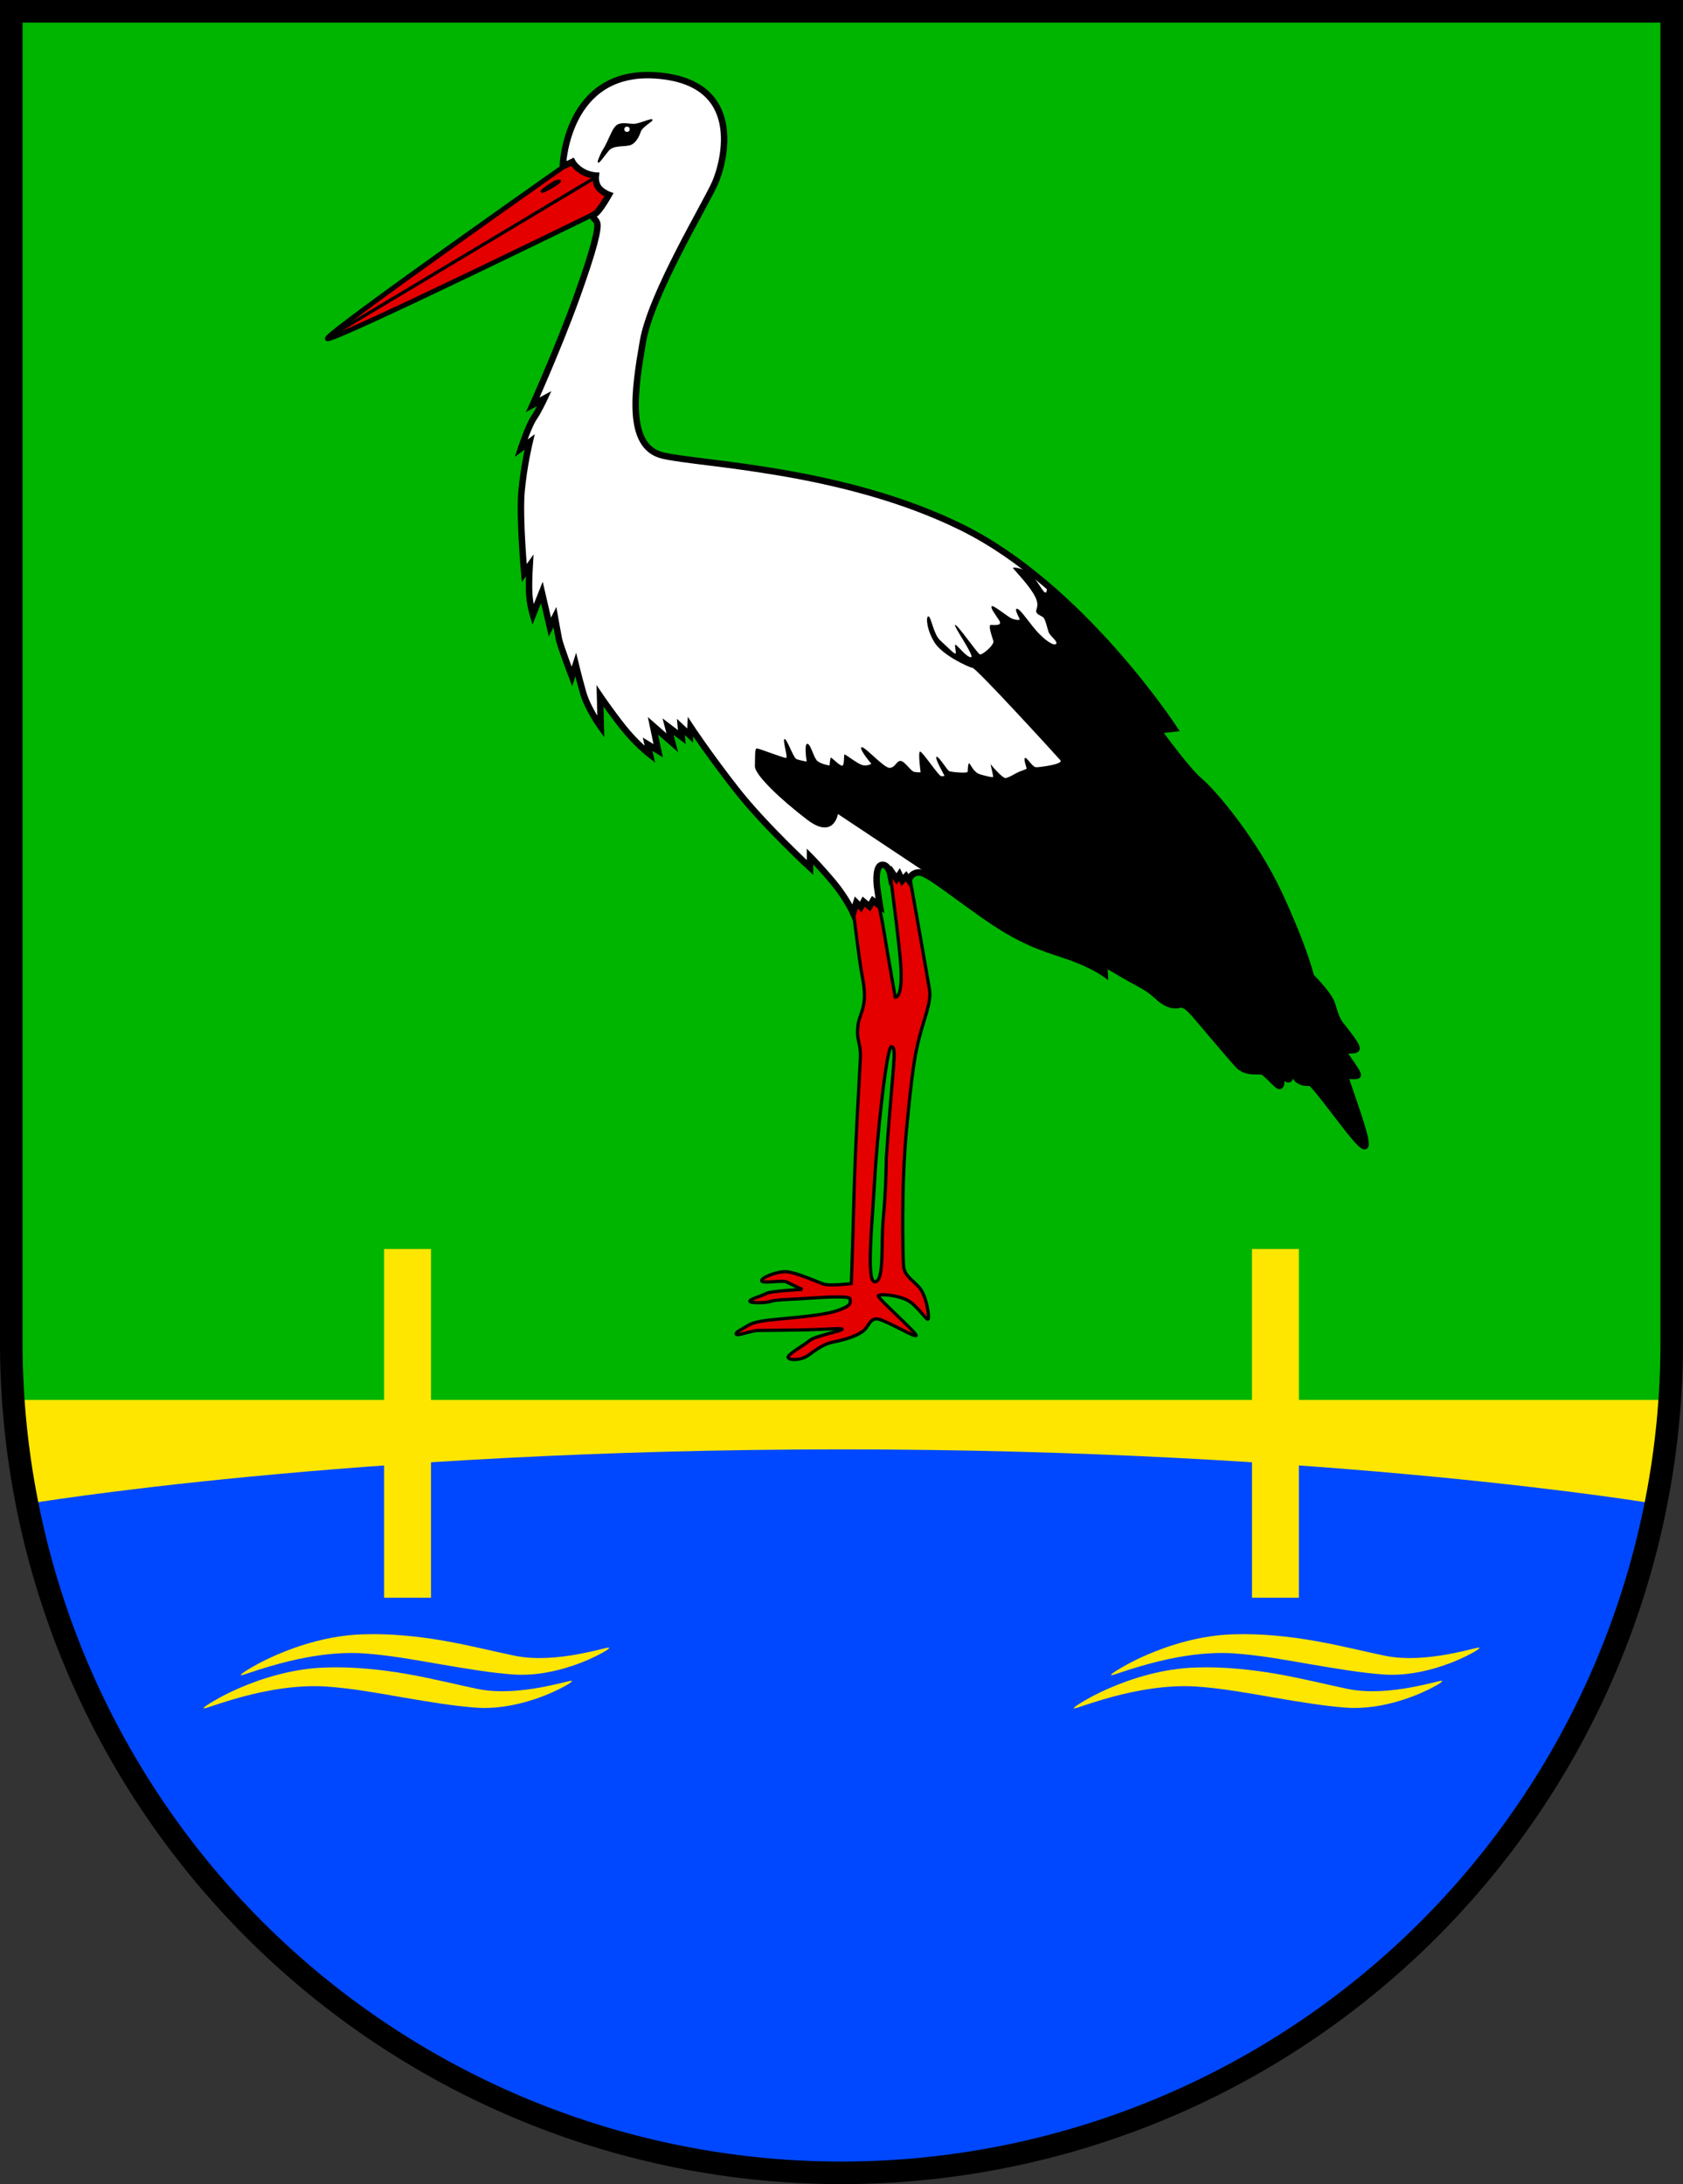 <?xml version="1.0" encoding="UTF-8" standalone="no"?>
<!-- Created with Inkscape (http://www.inkscape.org/) -->

<svg
   width="104.404mm"
   height="135.482mm"
   viewBox="0 0 104.404 135.482"
   version="1.1"
   id="svg5"
   inkscape:version="1.2.2 (732a01da63, 2022-12-09)"
   sodipodi:docname="DEU Samtgemeinde Rethem (Aller) COA.svg"
   xmlns:inkscape="http://www.inkscape.org/namespaces/inkscape"
   xmlns:sodipodi="http://sodipodi.sourceforge.net/DTD/sodipodi-0.dtd"
   xmlns="http://www.w3.org/2000/svg"
   xmlns:svg="http://www.w3.org/2000/svg">
  <rect x="0" y="0" width="104.404" height="135.482" fill="#333333" stroke="none"/>
  <sodipodi:namedview
     id="namedview7"
     pagecolor="#9e9e9e"
     bordercolor="#666666"
     borderopacity="1.0"
     inkscape:showpageshadow="2"
     inkscape:pageopacity="0"
     inkscape:pagecheckerboard="0"
     inkscape:deskcolor="#8c8c8c"
     inkscape:document-units="mm"
     showgrid="false"
     inkscape:zoom="1.0453483"
     inkscape:cx="392.69208"
     inkscape:cy="257.80881"
     inkscape:current-layer="layer1" />
  <defs
     id="defs2">
    <inkscape:path-effect
       effect="powerstroke"
       id="path-effect1972"
       is_visible="true"
       lpeversion="1"
       offset_points="0.2,0.1 | 1.493,0.737 | 2.8,0.1"
       not_jump="false"
       sort_points="true"
       interpolator_type="CentripetalCatmullRom"
       interpolator_beta="0.2"
       start_linecap_type="zerowidth"
       linejoin_type="round"
       miter_limit="4"
       scale_width="1"
       end_linecap_type="zerowidth" />
    <inkscape:path-effect
       effect="powerstroke"
       id="path-effect1978"
       is_visible="true"
       lpeversion="1"
       offset_points="0.2,0.1 | 1.493,0.737 | 2.8,0.1"
       not_jump="false"
       sort_points="true"
       interpolator_type="CentripetalCatmullRom"
       interpolator_beta="0.2"
       start_linecap_type="zerowidth"
       linejoin_type="round"
       miter_limit="4"
       scale_width="1"
       end_linecap_type="zerowidth" />
    <inkscape:path-effect
       effect="powerstroke"
       id="path-effect1992"
       is_visible="true"
       lpeversion="1"
       offset_points="0.2,0.1 | 1.493,0.737 | 2.8,0.1"
       not_jump="false"
       sort_points="true"
       interpolator_type="CentripetalCatmullRom"
       interpolator_beta="0.2"
       start_linecap_type="zerowidth"
       linejoin_type="round"
       miter_limit="4"
       scale_width="1"
       end_linecap_type="zerowidth" />
    <inkscape:path-effect
       effect="powerstroke"
       id="path-effect1996"
       is_visible="true"
       lpeversion="1"
       offset_points="0.2,0.1 | 1.493,0.737 | 2.8,0.1"
       not_jump="false"
       sort_points="true"
       interpolator_type="CentripetalCatmullRom"
       interpolator_beta="0.2"
       start_linecap_type="zerowidth"
       linejoin_type="round"
       miter_limit="4"
       scale_width="1"
       end_linecap_type="zerowidth" />
  </defs>
  <g
     inkscape:label="Ebene 1"
     inkscape:groupmode="layer"
     id="layer1"
     transform="translate(-572.002,-84.534)">
    <g
       id="g2233"
       transform="translate(518.197,3.366)">
      <path
         id="path1646"
         style="fill:#00b500;fill-opacity:1;stroke:none;stroke-width:1.4;stroke-dasharray:none"
         d="m 54.505,81.868 v 82.58 a 51.502,51.502 0 0 0 51.502,51.502 51.502,51.502 0 0 0 51.502,-51.502 51.502,51.502 0 0 0 0,-5.2e-4 V 81.868 Z" />
      <path
         id="path2029"
         style="fill:#0048ff;fill-opacity:1;stroke:none;stroke-width:0.2;stroke-dasharray:none"
         d="m 68.743,169.461 -13.67,2.385 a 51.502,51.502 0 0 0 50.934,44.104 51.502,51.502 0 0 0 50.968,-44.128 l -11.702,-1.3 -24.583,-0.779 H 87.319 Z" />
      <path
         style="fill:#ffe600;fill-opacity:1;stroke:none;stroke-width:0.2;stroke-dasharray:none"
         d="m 156.527,174.456 c 0,0 -20.035,-3.382 -50.52,-3.382 -30.485,0 -50.52,3.382 -50.52,3.382 l -0.981,-3.382 0.123,-3.067 H 157.385 v 3.067 z"
         id="path1741"
         sodipodi:nodetypes="czc" />
      <rect
         style="fill:#ffe600;fill-opacity:1;stroke:none;stroke-width:0.2;stroke-dasharray:none"
         id="rect1912"
         width="2.91"
         height="21.63"
         x="77.632"
         y="158.646" />
      <rect
         style="fill:#ffe600;fill-opacity:1;stroke:none;stroke-width:0.2;stroke-dasharray:none"
         id="rect1914"
         width="2.91"
         height="21.63"
         x="-134.381"
         y="158.646"
         inkscape:transform-center-x="-26.919192"
         inkscape:transform-center-y="-25.798729"
         transform="scale(-1,1)" />
      <g
         id="g1982"
         style="fill:#ffff00">
        <path
           style="fill:#ffe600;fill-opacity:1;fill-rule:nonzero;stroke:none;stroke-width:0.2;stroke-dasharray:none"
           d="m 68.744,185.074 c 0.008,0.015 0.056,0.022 0.458,-0.116 0.169,-0.058 1.032,-0.352 1.967,-0.602 0.653,-0.174 1.492,-0.37 2.416,-0.501 0.86,-0.122 1.789,-0.187 2.727,-0.131 1.632,0.109 3.311,0.42 4.75,0.67 -1.45e-4,-3e-5 0.066,0.011 0.066,0.011 0.724,0.125 1.564,0.266 2.322,0.378 0.733,0.108 1.453,0.199 2.115,0.248 0.788,0.066 1.564,-0.008 2.258,-0.139 0.751,-0.143 1.421,-0.356 1.937,-0.552 0.811,-0.308 1.333,-0.604 1.526,-0.715 0.304,-0.175 0.316,-0.226 0.309,-0.241 -0.007,-0.015 -0.05,-0.029 -0.384,0.056 -0.13,0.033 -0.867,0.217 -1.605,0.35 -0.523,0.094 -1.184,0.189 -1.888,0.219 -0.656,0.028 -1.339,-0.002 -1.993,-0.136 -0.623,-0.129 -1.301,-0.286 -2.024,-0.447 -0.775,-0.173 -1.547,-0.337 -2.32,-0.473 -0.022,-0.004 -0.045,-0.008 -0.067,-0.012 -1.457,-0.252 -3.25,-0.456 -4.985,-0.394 -1.038,0.028 -2.036,0.201 -2.92,0.43 -0.956,0.247 -1.789,0.56 -2.429,0.837 -0.999,0.432 -1.633,0.821 -1.864,0.964 -0.366,0.227 -0.38,0.282 -0.372,0.297 z"
           id="path1970"
           inkscape:path-effect="#path-effect1972"
           inkscape:original-d="m 68.744173,185.07441 c 0,0 3.689385,-1.99221 7.575862,-1.93855 3.264805,0.0451 6.783632,0.96544 9.32337,1.31607 2.834363,0.3913 5.949946,-1.06859 5.949946,-1.06859"
           sodipodi:nodetypes="cssc" />
        <path
           style="fill:#ffe600;fill-opacity:1;fill-rule:nonzero;stroke:none;stroke-width:0.2;stroke-dasharray:none"
           d="m 66.436,187.132 c 0.008,0.015 0.056,0.022 0.458,-0.116 0.169,-0.058 1.032,-0.352 1.967,-0.602 0.653,-0.174 1.492,-0.37 2.416,-0.501 0.86,-0.122 1.789,-0.187 2.727,-0.131 1.632,0.109 3.311,0.42 4.75,0.67 -1.45e-4,-3e-5 0.066,0.011 0.066,0.011 0.724,0.125 1.564,0.266 2.322,0.378 0.733,0.108 1.453,0.199 2.115,0.248 0.788,0.066 1.564,-0.008 2.258,-0.139 0.751,-0.143 1.421,-0.356 1.937,-0.552 0.811,-0.308 1.333,-0.604 1.526,-0.715 0.304,-0.175 0.316,-0.226 0.309,-0.241 -0.007,-0.015 -0.05,-0.029 -0.384,0.056 -0.13,0.033 -0.867,0.217 -1.605,0.35 -0.523,0.094 -1.184,0.189 -1.888,0.219 -0.656,0.028 -1.339,-0.002 -1.993,-0.136 -0.623,-0.129 -1.301,-0.286 -2.024,-0.447 -0.775,-0.173 -1.547,-0.337 -2.32,-0.473 -0.022,-0.004 -0.045,-0.008 -0.067,-0.012 -1.457,-0.252 -3.25,-0.456 -4.985,-0.394 -1.038,0.028 -2.036,0.201 -2.92,0.43 -0.956,0.247 -1.789,0.56 -2.429,0.837 -0.999,0.432 -1.633,0.821 -1.864,0.964 -0.366,0.227 -0.38,0.282 -0.372,0.297 z"
           id="path1974"
           inkscape:path-effect="#path-effect1978"
           inkscape:original-d="m 66.436057,187.13225 c 0,0 3.689385,-1.99221 7.575862,-1.93855 3.264805,0.0451 6.783632,0.96544 9.32337,1.31607 2.834363,0.3913 5.949946,-1.06859 5.949946,-1.06859"
           sodipodi:nodetypes="cssc" />
      </g>
      <g
         id="g1988"
         transform="translate(53.984)"
         inkscape:transform-center-x="-26.9918"
         inkscape:transform-center-y="-14.349249"
         style="fill:#ffff00">
        <path
           style="fill:#ffe600;fill-opacity:1;fill-rule:nonzero;stroke:none;stroke-width:0.2;stroke-dasharray:none"
           d="m 68.744,185.074 c 0.008,0.015 0.056,0.022 0.458,-0.116 0.169,-0.058 1.032,-0.352 1.967,-0.602 0.653,-0.174 1.492,-0.37 2.416,-0.501 0.86,-0.122 1.789,-0.187 2.727,-0.131 1.632,0.109 3.311,0.42 4.75,0.67 -1.45e-4,-3e-5 0.066,0.011 0.066,0.011 0.724,0.125 1.564,0.266 2.322,0.378 0.733,0.108 1.453,0.199 2.115,0.248 0.788,0.066 1.564,-0.008 2.258,-0.139 0.751,-0.143 1.421,-0.356 1.937,-0.552 0.811,-0.308 1.333,-0.604 1.526,-0.715 0.304,-0.175 0.316,-0.226 0.309,-0.241 -0.007,-0.015 -0.05,-0.029 -0.384,0.056 -0.13,0.033 -0.867,0.217 -1.605,0.35 -0.523,0.094 -1.184,0.189 -1.888,0.219 -0.656,0.028 -1.339,-0.002 -1.993,-0.136 -0.623,-0.129 -1.301,-0.286 -2.024,-0.447 -0.775,-0.173 -1.547,-0.337 -2.32,-0.473 -0.022,-0.004 -0.045,-0.008 -0.067,-0.012 -1.457,-0.252 -3.25,-0.456 -4.985,-0.394 -1.038,0.028 -2.036,0.201 -2.92,0.43 -0.956,0.247 -1.789,0.56 -2.429,0.837 -0.999,0.432 -1.633,0.821 -1.864,0.964 -0.366,0.227 -0.38,0.282 -0.372,0.297 z"
           id="path1984"
           inkscape:path-effect="#path-effect1992"
           inkscape:original-d="m 68.744173,185.07441 c 0,0 3.689385,-1.99221 7.575862,-1.93855 3.264805,0.0451 6.783632,0.96544 9.32337,1.31607 2.834363,0.3913 5.949946,-1.06859 5.949946,-1.06859"
           sodipodi:nodetypes="cssc" />
        <path
           style="fill:#ffe600;fill-opacity:1;fill-rule:nonzero;stroke:none;stroke-width:0.2;stroke-dasharray:none"
           d="m 66.436,187.132 c 0.008,0.015 0.056,0.022 0.458,-0.116 0.169,-0.058 1.032,-0.352 1.967,-0.602 0.653,-0.174 1.492,-0.37 2.416,-0.501 0.86,-0.122 1.789,-0.187 2.727,-0.131 1.632,0.109 3.311,0.42 4.75,0.67 -1.45e-4,-3e-5 0.066,0.011 0.066,0.011 0.724,0.125 1.564,0.266 2.322,0.378 0.733,0.108 1.453,0.199 2.115,0.248 0.788,0.066 1.564,-0.008 2.258,-0.139 0.751,-0.143 1.421,-0.356 1.937,-0.552 0.811,-0.308 1.333,-0.604 1.526,-0.715 0.304,-0.175 0.316,-0.226 0.309,-0.241 -0.007,-0.015 -0.05,-0.029 -0.384,0.056 -0.13,0.033 -0.867,0.217 -1.605,0.35 -0.523,0.094 -1.184,0.189 -1.888,0.219 -0.656,0.028 -1.339,-0.002 -1.993,-0.136 -0.623,-0.129 -1.301,-0.286 -2.024,-0.447 -0.775,-0.173 -1.547,-0.337 -2.32,-0.473 -0.022,-0.004 -0.045,-0.008 -0.067,-0.012 -1.457,-0.252 -3.25,-0.456 -4.985,-0.394 -1.038,0.028 -2.036,0.201 -2.92,0.43 -0.956,0.247 -1.789,0.56 -2.429,0.837 -0.999,0.432 -1.633,0.821 -1.864,0.964 -0.366,0.227 -0.38,0.282 -0.372,0.297 z"
           id="path1986"
           inkscape:path-effect="#path-effect1996"
           inkscape:original-d="m 66.436057,187.13225 c 0,0 3.689385,-1.99221 7.575862,-1.93855 3.264805,0.0451 6.783632,0.96544 9.32337,1.31607 2.834363,0.3913 5.949946,-1.06859 5.949946,-1.06859"
           sodipodi:nodetypes="cssc" />
      </g>
      <path
         id="path2142"
         style="fill:none;fill-opacity:1;stroke:#000000;stroke-width:1.4;stroke-dasharray:none"
         d="m 54.505,81.868 v 82.58 a 51.502,51.502 0 0 0 51.502,51.502 51.502,51.502 0 0 0 51.502,-51.502 51.502,51.502 0 0 0 0,-5.2e-4 V 81.868 Z" />
      <g
         id="g1592"
         transform="translate(0.445,0.445)">
        <path
           id="path1542"
           style="fill:#e50000;fill-opacity:1;stroke:#000000;stroke-width:0.2;stroke-dasharray:none"
           d="m 107.23,132.508 -1.066,3.663 c 0,0 0.492,4.149 0.688,5.132 0.197,0.983 0.157,1.573 0,2.085 -0.157,0.511 -0.275,0.668 -0.295,1.298 -0.02,0.629 0.217,0.826 0.177,1.691 -0.039,0.865 -0.311,5.209 -0.394,8.407 -0.083,3.198 -0.167,5.562 -0.167,5.562 0,0 -1.349,0.166 -1.738,0.027 -0.389,-0.139 -1.71,-0.736 -2.308,-0.764 -0.598,-0.028 -1.585,0.389 -1.516,0.57 0.07,0.181 1.293,-0.07 1.558,0.069 0.264,0.139 0.959,0.459 0.959,0.459 0,0 -1.96,0.097 -2.225,0.25 -0.264,0.153 -1.071,0.362 -1.029,0.487 0.042,0.125 0.987,0.111 1.307,0 0.32,-0.111 1.224,-0.111 2.419,-0.195 1.196,-0.083 2.475,-0.139 2.489,0.042 0.014,0.181 0.125,0.348 -0.403,0.584 -0.528,0.236 -1.168,0.389 -2.795,0.556 -1.627,0.167 -2.6,0.195 -3.101,0.501 -0.501,0.306 -0.834,0.431 -0.751,0.556 0.083,0.125 0.89,-0.236 1.418,-0.236 0.528,0 1.766,-0.014 3.045,-0.042 1.279,-0.028 2.114,-0.125 2.1,-0.028 -0.014,0.097 -1.697,0.417 -2.016,0.696 -0.32,0.278 -1.418,0.876 -1.335,1.057 0.083,0.181 0.737,0.153 1.113,-0.056 0.375,-0.209 0.917,-0.765 1.724,-0.918 0.806,-0.153 1.571,-0.431 1.891,-0.737 0.32,-0.306 0.375,-0.792 0.904,-0.667 0.528,0.125 2.183,1.112 2.308,1.015 0.125,-0.097 -2.433,-2.35 -2.35,-2.475 0.083,-0.125 1.07,-0.056 1.724,0.236 0.653,0.292 1.251,1.293 1.363,1.224 0.111,-0.07 -0.084,-1.404 -0.501,-1.919 -0.417,-0.514 -0.973,-0.751 -1.015,-1.391 -0.042,-0.64 -0.162,-4.847 0.192,-8.544 0.354,-3.697 0.511,-4.582 0.826,-5.781 0.315,-1.199 0.708,-2.045 0.59,-2.812 -0.118,-0.767 -1.318,-7.511 -1.318,-7.511 l -1.311,-1.107 c 0.018,0.206 0.531,3.839 0.798,6.495 0.275,2.733 -0.293,2.596 -0.293,2.596 0,0 -0.413,-2.301 -0.708,-4.129 -0.295,-1.829 -1.101,-4.936 -1.101,-4.936 l 1.225,-0.092 z m 1.432,13.139 c 0.364,0.012 0.07,1.21 -0.32,6.911 0,0 -9e-5,1.724 -0.195,3.837 -0.141,1.529 0.086,3.871 -0.528,3.838 -0.537,-0.029 -0.139,-3.754 -1.2e-4,-6.312 0.139,-2.558 0.738,-8.283 1.043,-8.273 z"
           sodipodi:nodetypes="ccssssscssssccssssssssssssssssssssssssssccscscccscssss" />
        <path
           style="fill:#e50000;fill-opacity:1;stroke:#000000;stroke-width:0.3;stroke-dasharray:none"
           d="m 89.615,90.151 c 0,0 -15.95,11.184 -15.95,11.573 0,0.389 18.518,-8.693 18.518,-8.693 l -0.167,-2.219 z"
           id="path1467"
           sodipodi:nodetypes="csccc" />
        <g
           id="g1465">
          <path
             style="fill:#ffffff;stroke:none;stroke-width:0.4;stroke-dasharray:none"
             d="m 88.27,91.043 c 0,0 0.177,-6.017 5.761,-5.643 5.584,0.374 4.267,5.329 3.697,6.646 -0.57,1.317 -3.972,6.902 -4.483,9.851 -0.511,2.95 -1.062,6.528 1.219,7.079 2.281,0.551 11.209,0.812 18.606,4.483 7.397,3.671 13.126,12.458 13.126,12.458 l -1.001,0.111 c 0,0 1.808,2.503 2.586,3.142 0.779,0.64 3.393,3.671 4.978,7.119 1.585,3.448 1.919,5.006 1.919,5.006 0,0 1.112,1.098 1.307,1.71 0.195,0.612 0.264,0.932 0.556,1.307 0.292,0.375 1.098,1.349 0.959,1.488 -0.139,0.139 -0.793,0.042 -0.848,0.083 -0.056,0.042 1.043,1.446 0.932,1.543 -0.111,0.097 -0.626,0 -0.765,0 -0.139,0 1.557,4.241 1.21,4.394 -0.348,0.153 -3.128,-4.018 -3.434,-3.949 -0.306,0.07 -0.556,-0.07 -0.695,-0.153 -0.139,-0.083 -0.125,-0.278 -0.348,-0.278 -0.222,0 -0.132,0.236 -0.271,0.236 -0.139,0 -0.25,-0.292 -0.375,-0.278 -0.125,0.014 0.007,0.626 -0.146,0.688 -0.153,0.063 -0.862,-0.876 -1.14,-0.904 -0.278,-0.028 -0.987,0.097 -1.439,-0.382 -0.452,-0.48 -2.496,-2.92 -2.746,-3.198 -0.25,-0.278 -0.584,-0.64 -0.904,-0.556 -0.32,0.083 -0.765,0.042 -1.377,-0.528 -0.612,-0.57 -1.071,-0.737 -1.919,-1.224 -0.848,-0.487 -1.39,-0.82 -1.39,-0.82 l 0.042,0.64 c 0,0 -0.796,-0.579 -2.369,-1.11 -1.573,-0.531 -2.812,-0.865 -5.25,-2.596 -2.438,-1.73 -3.51,-2.645 -3.982,-2.566 -0.472,0.079 -0.541,0.482 -0.541,0.482 l -0.177,-0.246 -0.236,0.265 -0.177,-0.364 -0.177,0.265 -0.295,-0.423 -0.079,0.177 c 0,0 -0.118,-0.659 -0.521,-0.629 -0.403,0.029 -0.364,0.983 -0.315,1.367 0.049,0.383 0.177,1.18 0.177,1.18 l -0.433,-0.324 -0.216,0.364 -0.364,-0.305 -0.177,0.334 -0.275,-0.275 -0.197,0.649 c 0,0 -0.413,-0.934 -1.239,-1.917 -0.826,-0.983 -1.435,-1.593 -1.435,-1.593 v 0.688 c 0,0 -2.851,-2.635 -4.562,-4.818 -1.711,-2.183 -2.851,-3.913 -2.851,-3.913 l -0.029,0.541 -0.568,-0.531 0.057,0.629 -0.855,-0.649 0.265,1.003 -1.199,-1.052 0.324,1.544 -0.656,-0.399 0.145,0.634 c 0,0 -0.875,-0.678 -1.681,-1.701 -0.806,-1.023 -1.416,-1.927 -1.416,-1.927 l 0.048,1.919 c 0,0 -0.82,-1.14 -1.098,-2.127 -0.278,-0.987 -0.459,-1.738 -0.459,-1.738 l -0.236,0.737 c 0,0 -0.723,-1.905 -0.806,-2.322 -0.083,-0.417 -0.25,-1.363 -0.25,-1.363 l -0.308,0.62 -0.498,-2.15 -0.556,1.39 c 0,0 -0.211,-0.694 -0.236,-1.432 -0.024,-0.709 0.033,-1.629 0.033,-1.629 l -0.335,0.472 c 0,0 -0.309,-3.46 -0.17,-5.045 0.139,-1.585 0.501,-3.087 0.501,-3.087 l -0.528,0.389 c 0,0 0.473,-1.418 0.779,-1.863 0.306,-0.445 0.667,-1.224 0.667,-1.224 l -0.723,0.389 c 0,0 1.613,-3.587 2.725,-6.674 1.112,-3.087 1.385,-4.328 1.267,-4.623 -0.118,-0.295 -0.181,-0.654 0.114,-0.792 0.295,-0.138 0.619,-0.936 0.619,-0.936 0,0 -0.264,-0.092 -0.517,-0.317 -0.379,-0.338 -0.295,-0.876 -0.295,-0.876 0,0 -0.31,-0.017 -0.648,-0.166 -0.581,-0.256 -0.708,-0.865 -0.708,-0.865 z"
             id="path969"
             sodipodi:nodetypes="csssssccsscsssssssscssscssssssccssccccccccsccccccccsccsccccccccccsccsccsccccsccsccsccssscscscc" />
          <path
             style="fill:#000000;stroke:#000000;stroke-width:0.05;stroke-dasharray:none"
             d="m 90.738,90.089 c 0.458,-0.708 0.613,-1.505 0.996,-1.644 0.382,-0.139 0.744,0.042 1.112,-0.035 0.368,-0.076 0.932,-0.334 0.966,-0.25 0.035,0.083 -0.619,0.403 -0.73,0.737 -0.111,0.334 -0.341,0.758 -0.702,0.827 -0.452,0.087 -0.994,-0.014 -1.293,0.355 -0.299,0.368 -0.542,0.73 -0.612,0.709 -0.07,-0.021 0.193,-0.56 0.193,-0.56 0,0 0.041,-0.096 0.07,-0.139 z"
             id="path1090"
             sodipodi:nodetypes="sssssssscs" />
          <ellipse
             style="fill:#ffffff;stroke:#000000;stroke-width:0.05;stroke-dasharray:none"
             id="path1144"
             cx="92.257"
             cy="88.741"
             rx="0.193"
             ry="0.188" />
          <path
             id="path1216"
             style="fill:#000000;stroke:none;stroke-width:0.05;stroke-dasharray:none"
             d="m 116.247,115.928 c -0.023,8.7e-4 -0.039,0.004 -0.045,0.009 -0.049,0.039 0.777,0.826 1.239,1.563 0.462,0.737 0.196,0.944 0.196,1.131 0,0.187 0.256,0.266 0.413,0.364 0.157,0.098 0.265,0.659 0.354,0.924 0.088,0.265 0.57,0.57 0.482,0.728 -0.088,0.157 -0.521,-0.059 -1.061,-0.609 -0.541,-0.551 -1.16,-1.553 -1.377,-1.553 -0.216,0 0.217,0.658 0.167,0.678 -0.049,0.02 -0.236,0.03 -0.482,-0.069 -0.246,-0.098 -1.131,-0.845 -1.248,-0.767 -0.118,0.079 0.236,0.531 0.462,0.885 0.226,0.354 -0.334,0.275 -0.521,0.275 -0.187,0 0.079,0.747 0.157,0.993 0.079,0.246 -0.688,0.885 -0.836,0.836 -0.147,-0.049 -1.386,-1.858 -1.534,-1.829 -0.147,0.029 1.249,1.986 0.983,2.006 -0.265,0.02 -0.875,-0.777 -0.964,-0.777 -0.088,0 0.079,0.521 0,0.551 -0.079,0.029 -0.54,-0.452 -0.953,-0.826 -0.413,-0.374 -0.56,-1.495 -0.728,-1.485 -0.167,0.01 -0.108,0.836 0.383,1.622 0.492,0.787 2.104,1.534 2.36,1.573 0.256,0.039 5.24,5.486 5.447,5.732 0.206,0.246 -1.268,0.433 -1.504,0.433 -0.236,0 -0.57,-0.629 -0.688,-0.58 -0.118,0.049 0.099,0.61 0.099,0.659 0,0.049 -0.335,0.127 -0.6,0.265 -0.265,0.138 -0.462,0.266 -0.679,0.325 -0.216,0.059 -0.963,-0.865 -0.963,-0.865 0,0 0.167,0.728 0.167,0.787 0,0.059 -0.364,-0.02 -0.806,-0.148 -0.442,-0.128 -0.62,-0.698 -0.688,-0.688 -0.069,0.01 -0.088,0.373 -0.088,0.511 0,0.137 -0.973,0.029 -1.121,-0.01 -0.147,-0.039 -0.629,-0.905 -0.806,-0.905 -0.177,0 0.491,1.18 0.491,1.18 0,0 -0.069,0.03 -0.216,0.02 -0.147,-0.01 -1.151,-1.514 -1.298,-1.524 -0.147,-0.01 0.029,1.288 0.029,1.288 0,0 -0.197,0.01 -0.403,-0.029 -0.206,-0.039 -0.59,-0.679 -0.845,-0.679 -0.256,0 -0.305,0.393 -0.659,0.433 -0.354,0.039 -1.583,-1.376 -1.76,-1.278 -0.177,0.098 0.609,1.023 0.609,1.023 0,0 -0.255,0.167 -0.56,0.079 -0.305,-0.088 -1.042,-0.669 -1.101,-0.659 -0.059,0.01 0.01,0.688 -0.147,0.698 -0.157,0.01 -0.649,-0.511 -0.698,-0.501 -0.049,0.01 -0.088,0.491 -0.088,0.491 0,0 -0.492,-0.079 -0.737,-0.266 -0.246,-0.187 -0.423,-1.082 -0.639,-1.082 -0.216,0 -0.039,1.101 -0.039,1.101 0,0 -0.433,-0.069 -0.629,-0.147 -0.197,-0.079 -0.57,-1.209 -0.737,-1.248 -0.167,-0.039 0.217,1.15 0.089,1.17 -0.128,0.02 -1.681,-0.59 -1.819,-0.59 -0.138,0 -0.099,0.57 -0.118,1.101 -0.02,0.531 1.593,2.065 3.245,3.323 1.652,1.258 1.907,-0.354 1.907,-0.354 l 5.525,3.677 0.005,0.136 c 0.627,0.341 1.662,1.15 3.397,2.381 2.438,1.73 3.677,2.065 5.25,2.596 1.573,0.531 2.369,1.109 2.369,1.109 l -0.041,-0.64 c 0,0 0.542,0.334 1.39,0.821 0.848,0.487 1.307,0.653 1.919,1.223 0.612,0.57 1.057,0.612 1.377,0.529 0.32,-0.083 0.654,0.278 0.904,0.556 0.25,0.278 2.294,2.719 2.746,3.198 0.452,0.48 1.161,0.355 1.439,0.382 0.278,0.028 0.987,0.966 1.14,0.903 0.153,-0.063 0.021,-0.674 0.146,-0.688 0.125,-0.014 0.236,0.278 0.375,0.278 0.139,0 0.049,-0.237 0.271,-0.237 0.222,0 0.208,0.195 0.347,0.278 0.139,0.083 0.39,0.222 0.696,0.153 0.306,-0.07 3.087,4.102 3.434,3.949 0.348,-0.153 -1.349,-4.394 -1.21,-4.394 0.139,0 0.654,0.097 0.765,0 0.111,-0.097 -0.987,-1.501 -0.932,-1.543 0.056,-0.042 0.709,0.055 0.848,-0.084 0.139,-0.139 -0.667,-1.112 -0.959,-1.488 -0.292,-0.375 -0.362,-0.695 -0.557,-1.307 -0.195,-0.612 -1.307,-1.71 -1.307,-1.71 0,0 -0.334,-1.558 -1.919,-5.006 -1.585,-3.448 -4.199,-6.479 -4.977,-7.119 -0.779,-0.64 -2.586,-3.142 -2.586,-3.142 l 1.001,-0.111 c 0,0 -3.206,-4.917 -7.917,-8.931 0.003,0.021 0.075,0.533 -0.08,0.495 -0.157,-0.039 -0.472,-0.737 -0.885,-1.121 -0.361,-0.336 -0.903,-0.438 -1.066,-0.431 z" />
          <path
             style="fill:none;stroke:#000000;stroke-width:0.4;stroke-dasharray:none"
             d="m 88.27,91.043 c 0,0 0.177,-6.017 5.761,-5.643 5.584,0.374 4.267,5.329 3.697,6.646 -0.57,1.317 -3.972,6.902 -4.483,9.851 -0.511,2.95 -1.062,6.528 1.219,7.079 2.281,0.551 11.209,0.812 18.606,4.483 7.397,3.671 13.126,12.458 13.126,12.458 l -1.001,0.111 c 0,0 1.808,2.503 2.586,3.142 0.779,0.64 3.393,3.671 4.978,7.119 1.585,3.448 1.919,5.006 1.919,5.006 0,0 1.112,1.098 1.307,1.71 0.195,0.612 0.264,0.932 0.556,1.307 0.292,0.375 1.098,1.349 0.959,1.488 -0.139,0.139 -0.793,0.042 -0.848,0.083 -0.056,0.042 1.043,1.446 0.932,1.543 -0.111,0.097 -0.626,0 -0.765,0 -0.139,0 1.557,4.241 1.21,4.394 -0.348,0.153 -3.128,-4.018 -3.434,-3.949 -0.306,0.07 -0.556,-0.07 -0.695,-0.153 -0.139,-0.083 -0.125,-0.278 -0.348,-0.278 -0.222,0 -0.132,0.236 -0.271,0.236 -0.139,0 -0.25,-0.292 -0.375,-0.278 -0.125,0.014 0.007,0.626 -0.146,0.688 -0.153,0.063 -0.862,-0.876 -1.14,-0.904 -0.278,-0.028 -0.987,0.097 -1.439,-0.382 -0.452,-0.48 -2.496,-2.92 -2.746,-3.198 -0.25,-0.278 -0.584,-0.64 -0.904,-0.556 -0.32,0.083 -0.765,0.042 -1.377,-0.528 -0.612,-0.57 -1.071,-0.737 -1.919,-1.224 -0.848,-0.487 -1.39,-0.82 -1.39,-0.82 l 0.042,0.64 c 0,0 -0.796,-0.579 -2.369,-1.11 -1.573,-0.531 -2.812,-0.865 -5.25,-2.596 -2.438,-1.73 -3.51,-2.645 -3.982,-2.566 -0.472,0.079 -0.541,0.482 -0.541,0.482 l -0.177,-0.246 -0.236,0.265 -0.177,-0.364 -0.177,0.265 -0.295,-0.423 -0.079,0.177 c 0,0 -0.118,-0.659 -0.521,-0.629 -0.403,0.029 -0.364,0.983 -0.315,1.367 0.049,0.383 0.177,1.18 0.177,1.18 l -0.433,-0.324 -0.216,0.364 -0.364,-0.305 -0.177,0.334 -0.275,-0.275 -0.197,0.649 c 0,0 -0.413,-0.934 -1.239,-1.917 -0.826,-0.983 -1.435,-1.593 -1.435,-1.593 v 0.688 c 0,0 -2.851,-2.635 -4.562,-4.818 -1.711,-2.183 -2.851,-3.913 -2.851,-3.913 l -0.029,0.541 -0.568,-0.531 0.057,0.629 -0.855,-0.649 0.265,1.003 -1.199,-1.052 0.324,1.544 -0.656,-0.399 0.145,0.634 c 0,0 -0.875,-0.678 -1.681,-1.701 -0.806,-1.023 -1.416,-1.927 -1.416,-1.927 l 0.048,1.919 c 0,0 -0.82,-1.14 -1.098,-2.127 -0.278,-0.987 -0.459,-1.738 -0.459,-1.738 l -0.236,0.737 c 0,0 -0.723,-1.905 -0.806,-2.322 -0.083,-0.417 -0.25,-1.363 -0.25,-1.363 l -0.308,0.62 -0.498,-2.15 -0.556,1.39 c 0,0 -0.211,-0.694 -0.236,-1.432 -0.024,-0.709 0.033,-1.629 0.033,-1.629 l -0.335,0.472 c 0,0 -0.309,-3.46 -0.17,-5.045 0.139,-1.585 0.501,-3.087 0.501,-3.087 l -0.528,0.389 c 0,0 0.473,-1.418 0.779,-1.863 0.306,-0.445 0.667,-1.224 0.667,-1.224 l -0.723,0.389 c 0,0 1.613,-3.587 2.725,-6.674 1.112,-3.087 1.385,-4.328 1.267,-4.623 -0.118,-0.295 -0.456,-0.381 -0.161,-0.519 0.295,-0.138 0.894,-1.209 0.894,-1.209 0,0 -0.264,-0.092 -0.517,-0.317 -0.379,-0.338 -0.295,-0.876 -0.295,-0.876 0,0 -0.31,-0.017 -0.648,-0.166 -0.581,-0.256 -0.805,-0.684 -0.805,-0.684 z"
             id="path1447"
             sodipodi:nodetypes="csssssccsscsssssssscssscssssssccssccccccccsccccccccsccsccccccccccsccsccsccccsccsccsccssscscscc" />
        </g>
        <path
           style="fill:#000000;stroke:#000000;stroke-width:0.1;stroke-dasharray:none"
           d="m 87.674,92.033 c -0.577,0.375 -0.758,0.501 -0.716,0.598 0.042,0.097 1.224,-0.577 1.154,-0.688 -0.07,-0.111 -0.438,0.09 -0.438,0.09 z"
           id="path1469" />
        <path
           style="fill:#e50000;fill-opacity:1;stroke:#000000;stroke-width:0.2;stroke-dasharray:none"
           d="M 73.896,101.543 90.256,91.751"
           id="path1525" />
      </g>
    </g>
  </g>
</svg>
